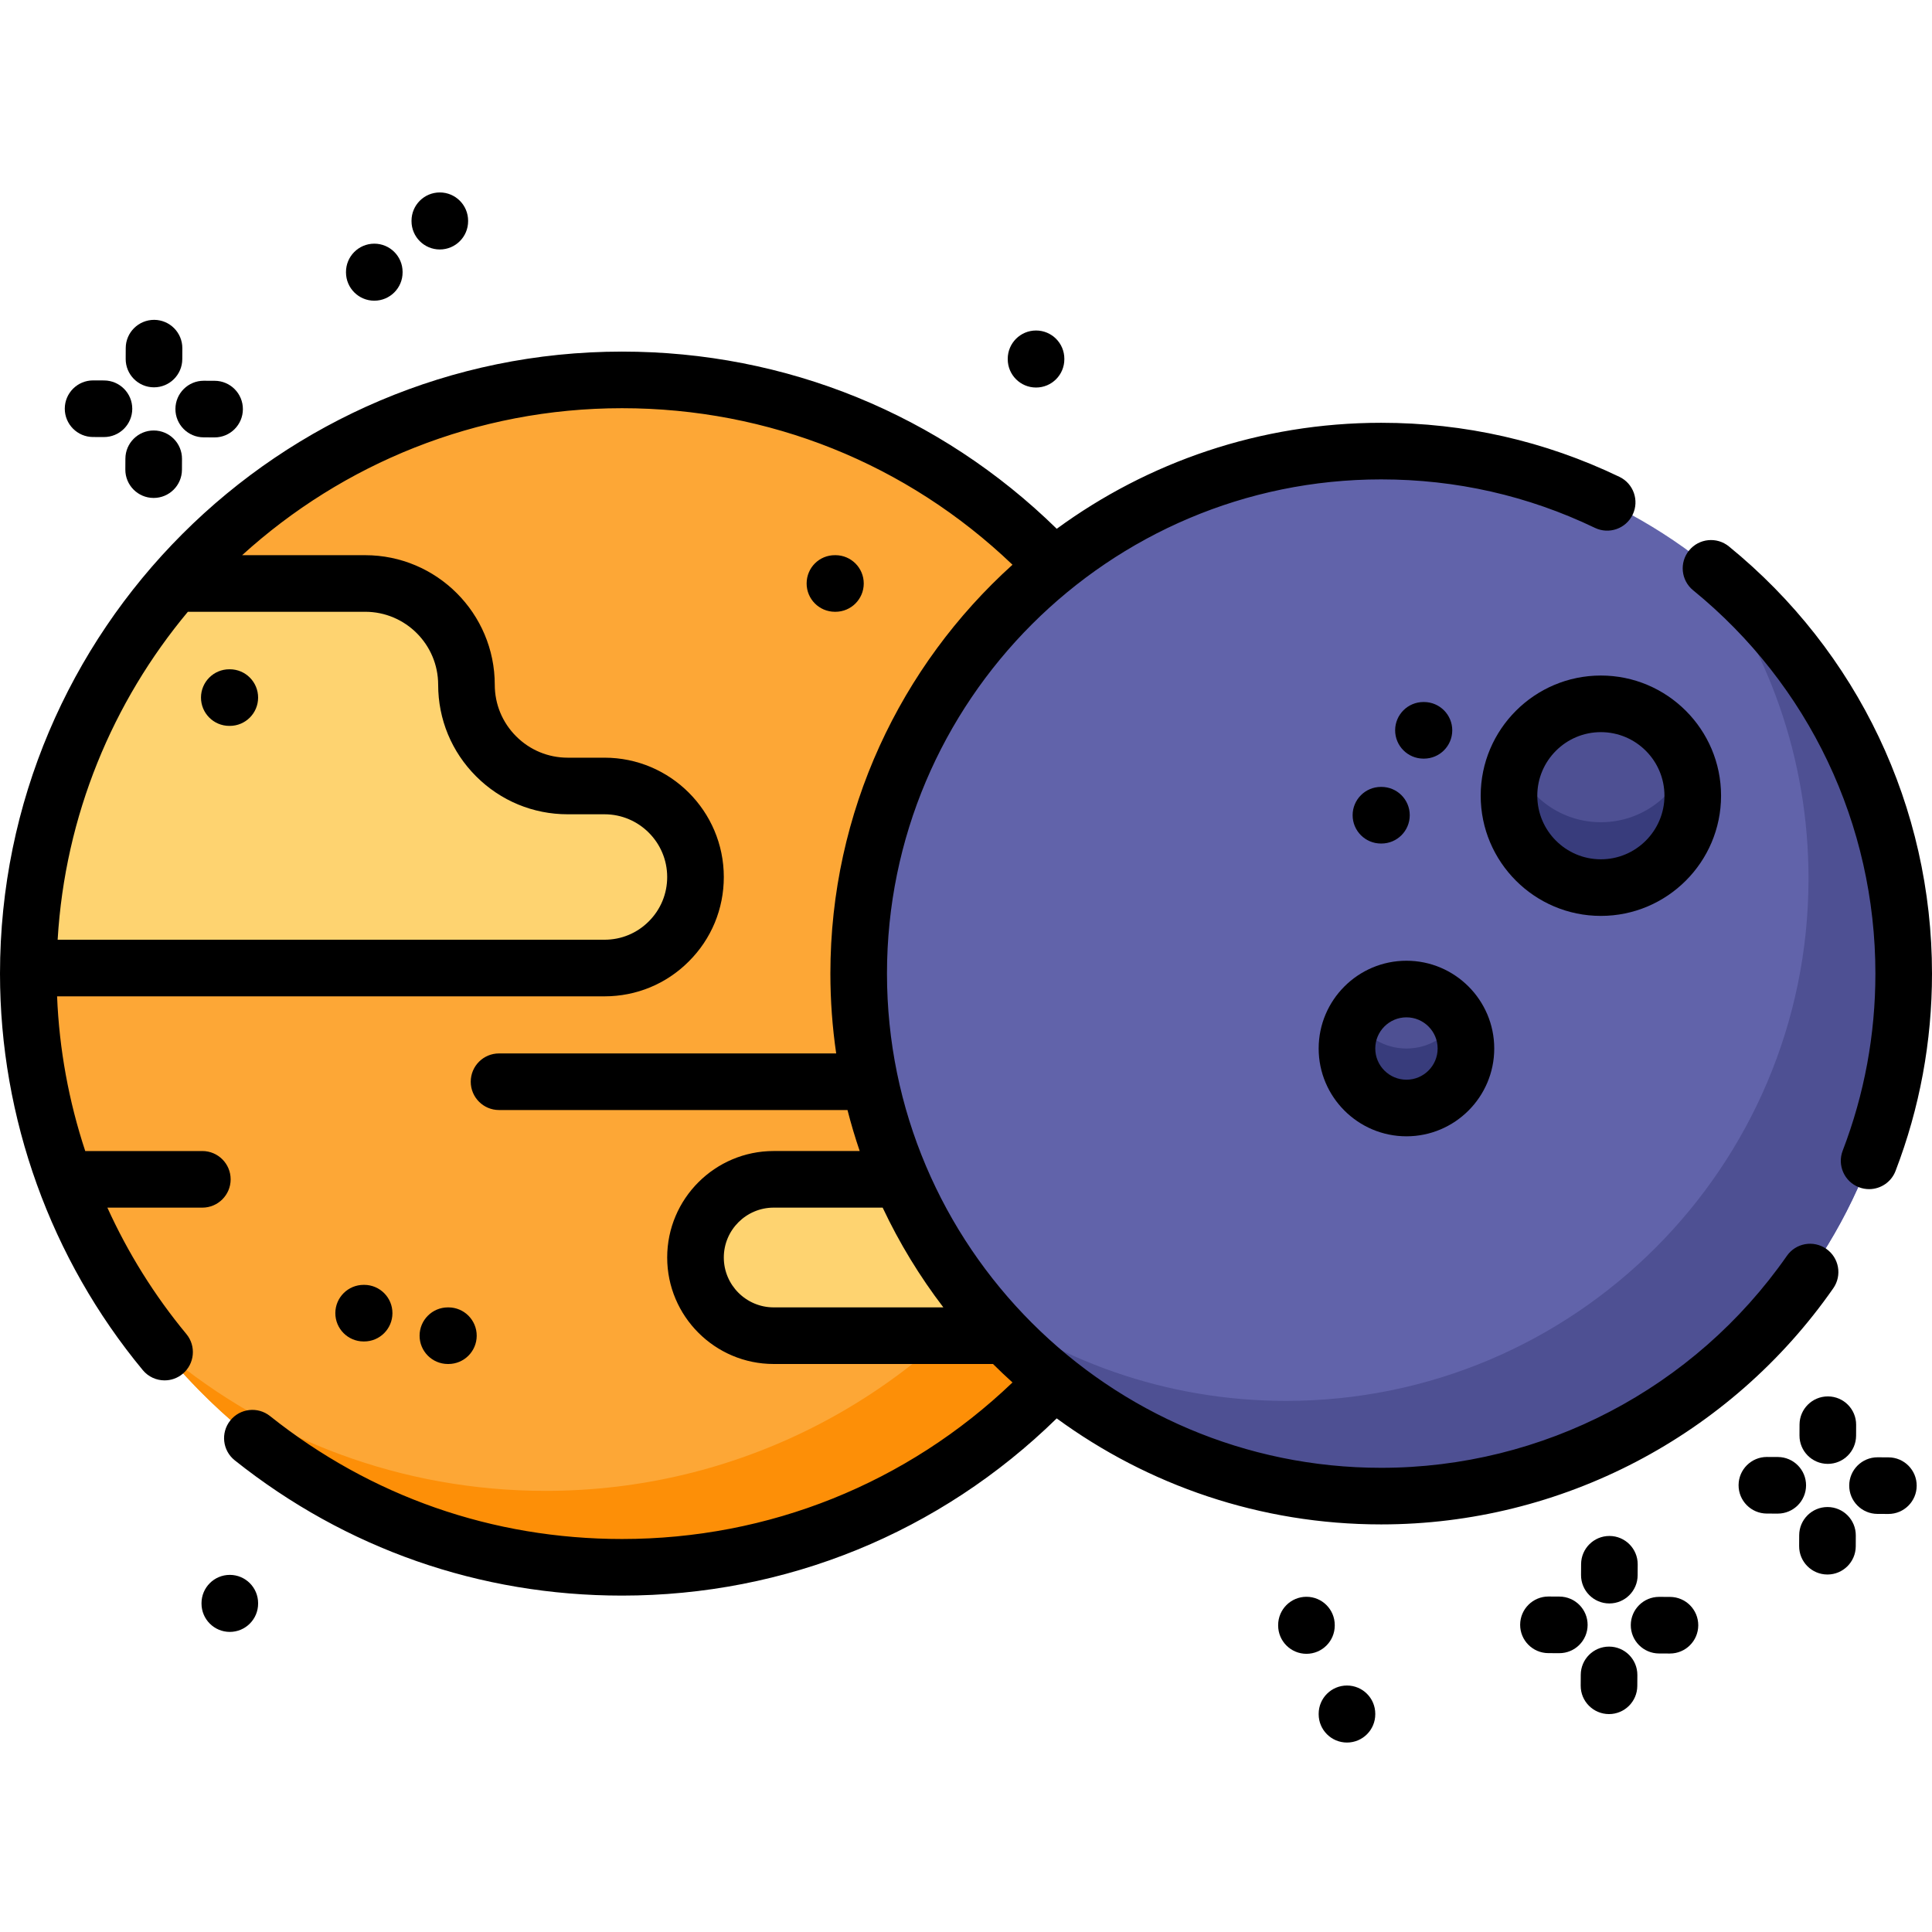 <svg height="512pt" viewBox="0 -51 512 512" width="512pt" xmlns="http://www.w3.org/2000/svg"><path d="m322.172 207.008c0 19.172-3.426 37.539-9.695 54.527-5.555 15.027-13.34 28.973-22.949 41.434-28.758 37.34-73.91 61.383-124.688 61.383-86.902 0-157.344-70.441-157.344-157.344 0-.496 0-.977.012-1.469.344-38.992 14.895-74.605 38.715-101.91 28.848-33.059 71.289-53.957 118.617-53.957 86.895 0 157.332 70.441 157.332 157.336zm0 0" fill="#fda736"/><path d="m322.172 207.008c0 19.172-3.426 37.539-9.695 54.527-5.555 15.027-13.34 28.973-22.949 41.434-28.758 37.34-73.91 61.383-124.688 61.383-48.613 0-92.078-22.039-120.926-56.68 27.281 22.746 62.379 36.422 100.668 36.422 50.773 0 95.93-24.047 124.688-61.383 9.609-12.465 17.391-26.406 22.945-41.438 6.273-16.988 9.699-35.352 9.699-54.527 0-38.289-13.684-73.387-36.418-100.656 34.637 28.852 56.676 72.312 56.676 120.918zm0 0" fill="#fd8f07"/><path d="m312.477 261.535c-5.555 15.027-13.34 28.973-22.949 41.434h-84.492c-11.438 0-20.719-9.273-20.719-20.715 0-11.445 9.281-20.719 20.719-20.719zm0 0" fill="#fed370"/><path d="m184.316 181.418c0 6.664-2.699 12.699-7.066 17.055-4.355 4.367-10.383 7.066-17.047 7.066h-152.695c.344-38.992 14.895-74.605 38.715-101.91h50.562c14.816 0 26.832 12.016 26.832 26.832 0 7.414 3 14.113 7.859 18.973 4.863 4.859 11.559 7.859 18.973 7.859h9.754c13.316 0 24.113 10.809 24.113 24.125zm0 0" fill="#fed370"/><path d="m504.5 207.012c0 76.477-61.996 138.469-138.469 138.469-76.477 0-138.473-61.992-138.473-138.469 0-76.477 61.996-138.469 138.473-138.469 76.473 0 138.469 61.992 138.469 138.469zm0 0" fill="#6163aa"/><path d="m504.504 207.008c0 76.477-61.996 138.473-138.473 138.473-44.688 0-84.418-21.152-109.742-54 23.387 18.039 52.691 28.77 84.508 28.77 76.477 0 138.477-61.984 138.477-138.461 0-31.805-10.719-61.113-28.75-84.488 32.836 25.324 53.98 65.043 53.98 109.707zm0 0" fill="#4e5093"/><path d="m448.598 159.871c0 13.449-10.902 24.352-24.352 24.352-13.449 0-24.348-10.902-24.348-24.352 0-13.445 10.898-24.348 24.348-24.348 13.449 0 24.352 10.902 24.352 24.348zm0 0" fill="#4e5093"/><path d="m448.594 159.875c0 13.441-10.902 24.352-24.352 24.352-13.441 0-24.34-10.91-24.34-24.352 0-3.051.559-5.969 1.59-8.66 3.488 9.172 12.359 15.68 22.75 15.68 10.402 0 19.27-6.508 22.762-15.68 1.027 2.691 1.59 5.609 1.59 8.66zm0 0" fill="#383c7c"/><path d="m388.488 226.867c0 8.707-7.059 15.766-15.766 15.766-8.703 0-15.762-7.059-15.762-15.766 0-8.703 7.059-15.762 15.762-15.762 8.707 0 15.766 7.059 15.766 15.762zm0 0" fill="#4e5093"/><path d="m388.492 226.867c0 8.707-7.059 15.758-15.77 15.758-8.703 0-15.762-7.051-15.762-15.758 0-2.871.77-5.562 2.109-7.883 2.73 4.723 7.82 7.883 13.652 7.883 5.84 0 10.93-3.16 13.648-7.883 1.352 2.32 2.121 5.012 2.121 7.883zm0 0" fill="#383c7c"/><path d="m485.844 290.395c2.367-3.398 1.535-8.074-1.863-10.441-3.398-2.371-8.074-1.535-10.441 1.863-24.52 35.168-64.711 56.168-107.508 56.168-72.219 0-130.973-58.754-130.973-130.973 0-72.215 58.754-130.969 130.973-130.969 19.836 0 38.891 4.32 56.637 12.844 3.734 1.793 8.215.223 10.008-3.512s.223-8.215-3.512-10.008c-19.789-9.508-41.031-14.324-63.133-14.324-32.125 0-61.852 10.438-85.984 28.09-30.973-30.309-71.742-46.957-115.211-46.957-90.891 0-164.836 73.945-164.836 164.836 0 38.309 13.438 75.629 37.84 105.086 1.48 1.789 3.621 2.715 5.777 2.715 1.688 0 3.383-.562 4.781-1.723 3.191-2.645 3.633-7.371.992-10.559-8.48-10.238-15.496-21.52-20.934-33.496h25.168c4.141 0 7.5-3.359 7.5-7.5 0-4.145-3.359-7.5-7.5-7.5h-31.035c-4.359-13.188-6.895-26.988-7.461-40.996h145.074c8.453 0 16.395-3.293 22.344-9.258 5.977-5.961 9.27-13.902 9.27-22.363 0-17.438-14.184-31.625-31.613-31.625h-9.754c-5.16 0-10.016-2.012-13.668-5.664s-5.664-8.508-5.664-13.668c0-18.93-15.402-34.332-34.332-34.332h-32.621c26.617-24.191 61.953-38.953 100.672-38.953 38.938 0 75.484 14.699 103.484 41.484-29.617 26.734-48.262 65.406-48.262 108.352 0 7.184.531 14.246 1.539 21.156h-89.348c-4.145 0-7.5 3.355-7.5 7.5 0 4.141 3.355 7.5 7.5 7.5h92.344c.941 3.68 2.02 7.301 3.234 10.863h-22.797c-15.559 0-28.219 12.66-28.219 28.219s12.66 28.219 28.219 28.219h58.125c1.684 1.672 3.406 3.305 5.168 4.895-28.004 26.777-64.617 41.484-103.488 41.484-34.27 0-66.523-11.27-93.281-32.582-3.238-2.582-7.957-2.047-10.539 1.191-2.582 3.242-2.047 7.957 1.191 10.539 29.441 23.453 64.93 35.852 102.629 35.852 43.398 0 84.227-16.668 115.203-46.961 24.133 17.656 53.863 28.094 85.988 28.094 47.703 0 92.492-23.395 119.816-62.586zm-369.727-159.934c0 9.168 3.57 17.789 10.059 24.277 6.484 6.484 15.105 10.055 24.273 10.055h9.754c9.16 0 16.609 7.461 16.609 16.625 0 4.445-1.727 8.617-4.875 11.758-3.129 3.137-7.293 4.863-11.734 4.863h-144.926c1.953-32.945 14.598-63.059 34.512-86.91h46.996c10.66 0 19.332 8.672 19.332 19.332zm75.699 151.793c0-7.289 5.93-13.219 13.219-13.219h28.879c4.43 9.402 9.836 18.258 16.086 26.434h-44.965c-7.289 0-13.219-5.93-13.219-13.215zm0 0"/><path d="m448.699 105.434c30.695 25.016 48.301 62.039 48.301 101.578 0 16.164-2.918 31.957-8.668 46.934-1.484 3.867.445 8.203 4.312 9.688.883.344 1.793.5 2.688.5 3.016 0 5.859-1.828 7.004-4.812 6.41-16.699 9.664-34.297 9.664-52.309 0-44.07-19.617-85.332-53.824-113.207-3.215-2.617-7.938-2.133-10.555 1.074-2.617 3.211-2.133 7.938 1.078 10.555zm0 0"/><path d="m118.805 310.473h.027c4.129 0 7.484-3.34 7.5-7.473.016-4.145-3.332-7.516-7.473-7.527h-.137c-.008 0-.016 0-.027 0-4.129 0-7.484 3.34-7.5 7.473-.016 4.141 3.332 7.512 7.473 7.527zm0 0"/><path d="m96.473 304.5h.027c4.129 0 7.484-3.34 7.5-7.477.016-4.141-3.328-7.512-7.473-7.523h-.133c-.012 0-.02 0-.027 0-4.129 0-7.484 3.34-7.5 7.473-.016 4.141 3.328 7.512 7.473 7.527zm0 0"/><path d="m221.375 111.129h.027c4.129 0 7.484-3.34 7.5-7.473.016-4.141-3.332-7.512-7.473-7.527h-.137c-4.188-.027-7.512 3.332-7.527 7.473-.016 4.145 3.332 7.512 7.473 7.527zm0 0"/><path d="m60.738 141.367h.137.027c4.129 0 7.484-3.34 7.5-7.473.016-4.145-3.332-7.512-7.473-7.527h-.137c-.008 0-.016 0-.027 0-4.129 0-7.484 3.34-7.5 7.473-.016 4.141 3.332 7.512 7.473 7.527zm0 0"/><path d="m424.246 191.723c17.562 0 31.852-14.289 31.852-31.852 0-17.559-14.289-31.848-31.852-31.848s-31.848 14.289-31.848 31.848c0 17.562 14.285 31.852 31.848 31.852zm0-48.699c9.293 0 16.852 7.559 16.852 16.848 0 9.289-7.559 16.852-16.852 16.852-9.289 0-16.848-7.562-16.848-16.852 0-9.289 7.559-16.848 16.848-16.848zm0 0"/><path d="m349.461 226.867c0 12.828 10.438 23.266 23.266 23.266 12.828 0 23.262-10.438 23.262-23.266 0-12.824-10.434-23.262-23.262-23.262-12.828 0-23.266 10.434-23.266 23.262zm23.262-8.262c4.559 0 8.266 3.707 8.266 8.262 0 4.559-3.707 8.266-8.266 8.266-4.555 0-8.262-3.707-8.262-8.266 0-4.555 3.707-8.262 8.262-8.262zm0 0"/><path d="m365.961 157.539c-4.141 0-7.5 3.359-7.5 7.5 0 4.145 3.359 7.504 7.5 7.504h.137c4.145 0 7.5-3.359 7.5-7.504 0-4.141-3.355-7.5-7.5-7.5zm0 0"/><path d="m377.203 150.043h.133.027c4.129 0 7.484-3.34 7.5-7.473.016-4.145-3.332-7.512-7.473-7.527h-.137c-.008 0-.016 0-.027 0-4.129 0-7.484 3.34-7.5 7.473-.012 4.141 3.332 7.512 7.477 7.527zm0 0"/><path d="m426.508 356.047c-4.125 0-7.48 3.336-7.5 7.465l-.016 2.879c-.02 4.145 3.324 7.52 7.465 7.539h.039c4.125 0 7.477-3.336 7.496-7.465l.016-2.879c.02-4.145-3.32-7.52-7.465-7.539-.012 0-.023 0-.035 0zm0 0"/><path d="m426.453 385.367c-.012 0-.023 0-.039 0-4.125 0-7.477 3.336-7.496 7.465l-.016 2.879c-.02 4.145 3.32 7.516 7.465 7.539h.035c4.125 0 7.48-3.336 7.5-7.465l.016-2.883c.02-4.141-3.324-7.516-7.465-7.535zm0 0"/><path d="m442.59 372.199-2.879-.012c-.012 0-.023 0-.039 0-4.125 0-7.477 3.332-7.496 7.465-.02 4.141 3.32 7.516 7.465 7.535l2.879.012h.035c4.125 0 7.48-3.332 7.5-7.461.02-4.145-3.324-7.52-7.465-7.539zm0 0"/><path d="m413.27 372.109-2.879-.016c-.012 0-.023 0-.039 0-4.125 0-7.477 3.336-7.496 7.465-.02 4.145 3.32 7.516 7.465 7.539l2.879.012h.035c4.129 0 7.48-3.332 7.5-7.465.02-4.141-3.32-7.516-7.465-7.535zm0 0"/><path d="m484.43 319.062c-.012 0-.023 0-.035 0-4.125 0-7.48 3.332-7.5 7.461l-.012 2.883c-.02 4.141 3.32 7.516 7.465 7.535h.035c4.125 0 7.48-3.336 7.5-7.465l.012-2.879c.02-4.145-3.32-7.52-7.465-7.535zm0 0"/><path d="m484.34 348.379c-.012 0-.023 0-.035 0-4.125 0-7.48 3.336-7.5 7.465l-.012 2.879c-.023 4.145 3.32 7.52 7.465 7.539h.035c4.125 0 7.48-3.336 7.5-7.465l.012-2.879c.02-4.145-3.32-7.52-7.465-7.539zm0 0"/><path d="m500.477 335.215-2.879-.016c-.012 0-.023 0-.035 0-4.125 0-7.48 3.332-7.5 7.465-.02 4.141 3.32 7.516 7.465 7.535l2.879.016h.039c4.125 0 7.477-3.336 7.496-7.465.023-4.145-3.32-7.52-7.465-7.535zm0 0"/><path d="m471.16 335.121-2.883-.012c-.012 0-.02 0-.035 0-4.125 0-7.477 3.332-7.5 7.461-.02 4.145 3.324 7.52 7.469 7.539l2.879.012h.035c4.125 0 7.48-3.332 7.5-7.465.02-4.141-3.324-7.516-7.465-7.535zm0 0"/><path d="m40.773 51.645h.035c4.125 0 7.48-3.336 7.5-7.465l.012-2.879c.023-4.145-3.32-7.516-7.461-7.539-4.133-.004-7.52 3.324-7.539 7.465l-.012 2.883c-.02 4.141 3.32 7.516 7.465 7.535zm0 0"/><path d="m40.766 63.082c-.012 0-.023 0-.035 0-4.125 0-7.48 3.336-7.5 7.465l-.016 2.879c-.02 4.145 3.324 7.516 7.465 7.535h.039c4.125 0 7.477-3.332 7.5-7.461l.012-2.883c.02-4.141-3.32-7.516-7.465-7.535zm0 0"/><path d="m53.953 64.902 2.879.016h.039c4.125 0 7.477-3.336 7.496-7.465.023-4.145-3.32-7.516-7.461-7.539l-2.883-.012c-.012 0-.023 0-.035 0-4.125 0-7.48 3.332-7.5 7.465-.02 4.141 3.324 7.516 7.465 7.535zm0 0"/><path d="m24.633 64.812 2.879.012h.039c4.125 0 7.48-3.332 7.5-7.465.02-4.141-3.324-7.516-7.465-7.535l-2.879-.012c-.012 0-.027 0-.039 0-4.125 0-7.48 3.332-7.5 7.461-.02 4.145 3.324 7.52 7.465 7.539zm0 0"/><path d="m353.723 379.777v-.113c0-4.141-3.355-7.5-7.5-7.5-4.141 0-7.5 3.359-7.5 7.5v.113c0 4.141 3.359 7.5 7.5 7.5 4.145 0 7.5-3.359 7.5-7.5zm0 0"/><path d="m356.961 395.68c-4.141 0-7.5 3.355-7.5 7.5v.113c0 4.141 3.359 7.5 7.5 7.5 4.145 0 7.5-3.359 7.5-7.5v-.113c0-4.145-3.355-7.5-7.5-7.5zm0 0"/><path d="m274.562 51.699c4.145 0 7.5-3.355 7.5-7.5v-.113c0-4.141-3.355-7.5-7.5-7.5s-7.5 3.359-7.5 7.5v.113c0 4.145 3.359 7.5 7.5 7.5zm0 0"/><path d="m60.902 366.359c-4.141 0-7.5 3.359-7.5 7.5v.113c0 4.141 3.359 7.5 7.5 7.5s7.5-3.359 7.5-7.5v-.113c0-4.141-3.359-7.5-7.5-7.5zm0 0"/><path d="m99.191 28.688h.035c4.141-.02 7.484-3.391 7.465-7.535v-.109c-.016-4.133-3.371-7.469-7.5-7.469-.008 0-.02 0-.031 0-4.141.02-7.484 3.391-7.469 7.531v.113c.02 4.133 3.375 7.469 7.5 7.469zm0 0"/><path d="m116.555 15.113c4.141 0 7.5-3.359 7.5-7.5v-.113c0-4.141-3.359-7.5-7.5-7.5-4.145 0-7.5 3.359-7.5 7.5v.113c0 4.141 3.355 7.5 7.5 7.5zm0 0"/></svg>